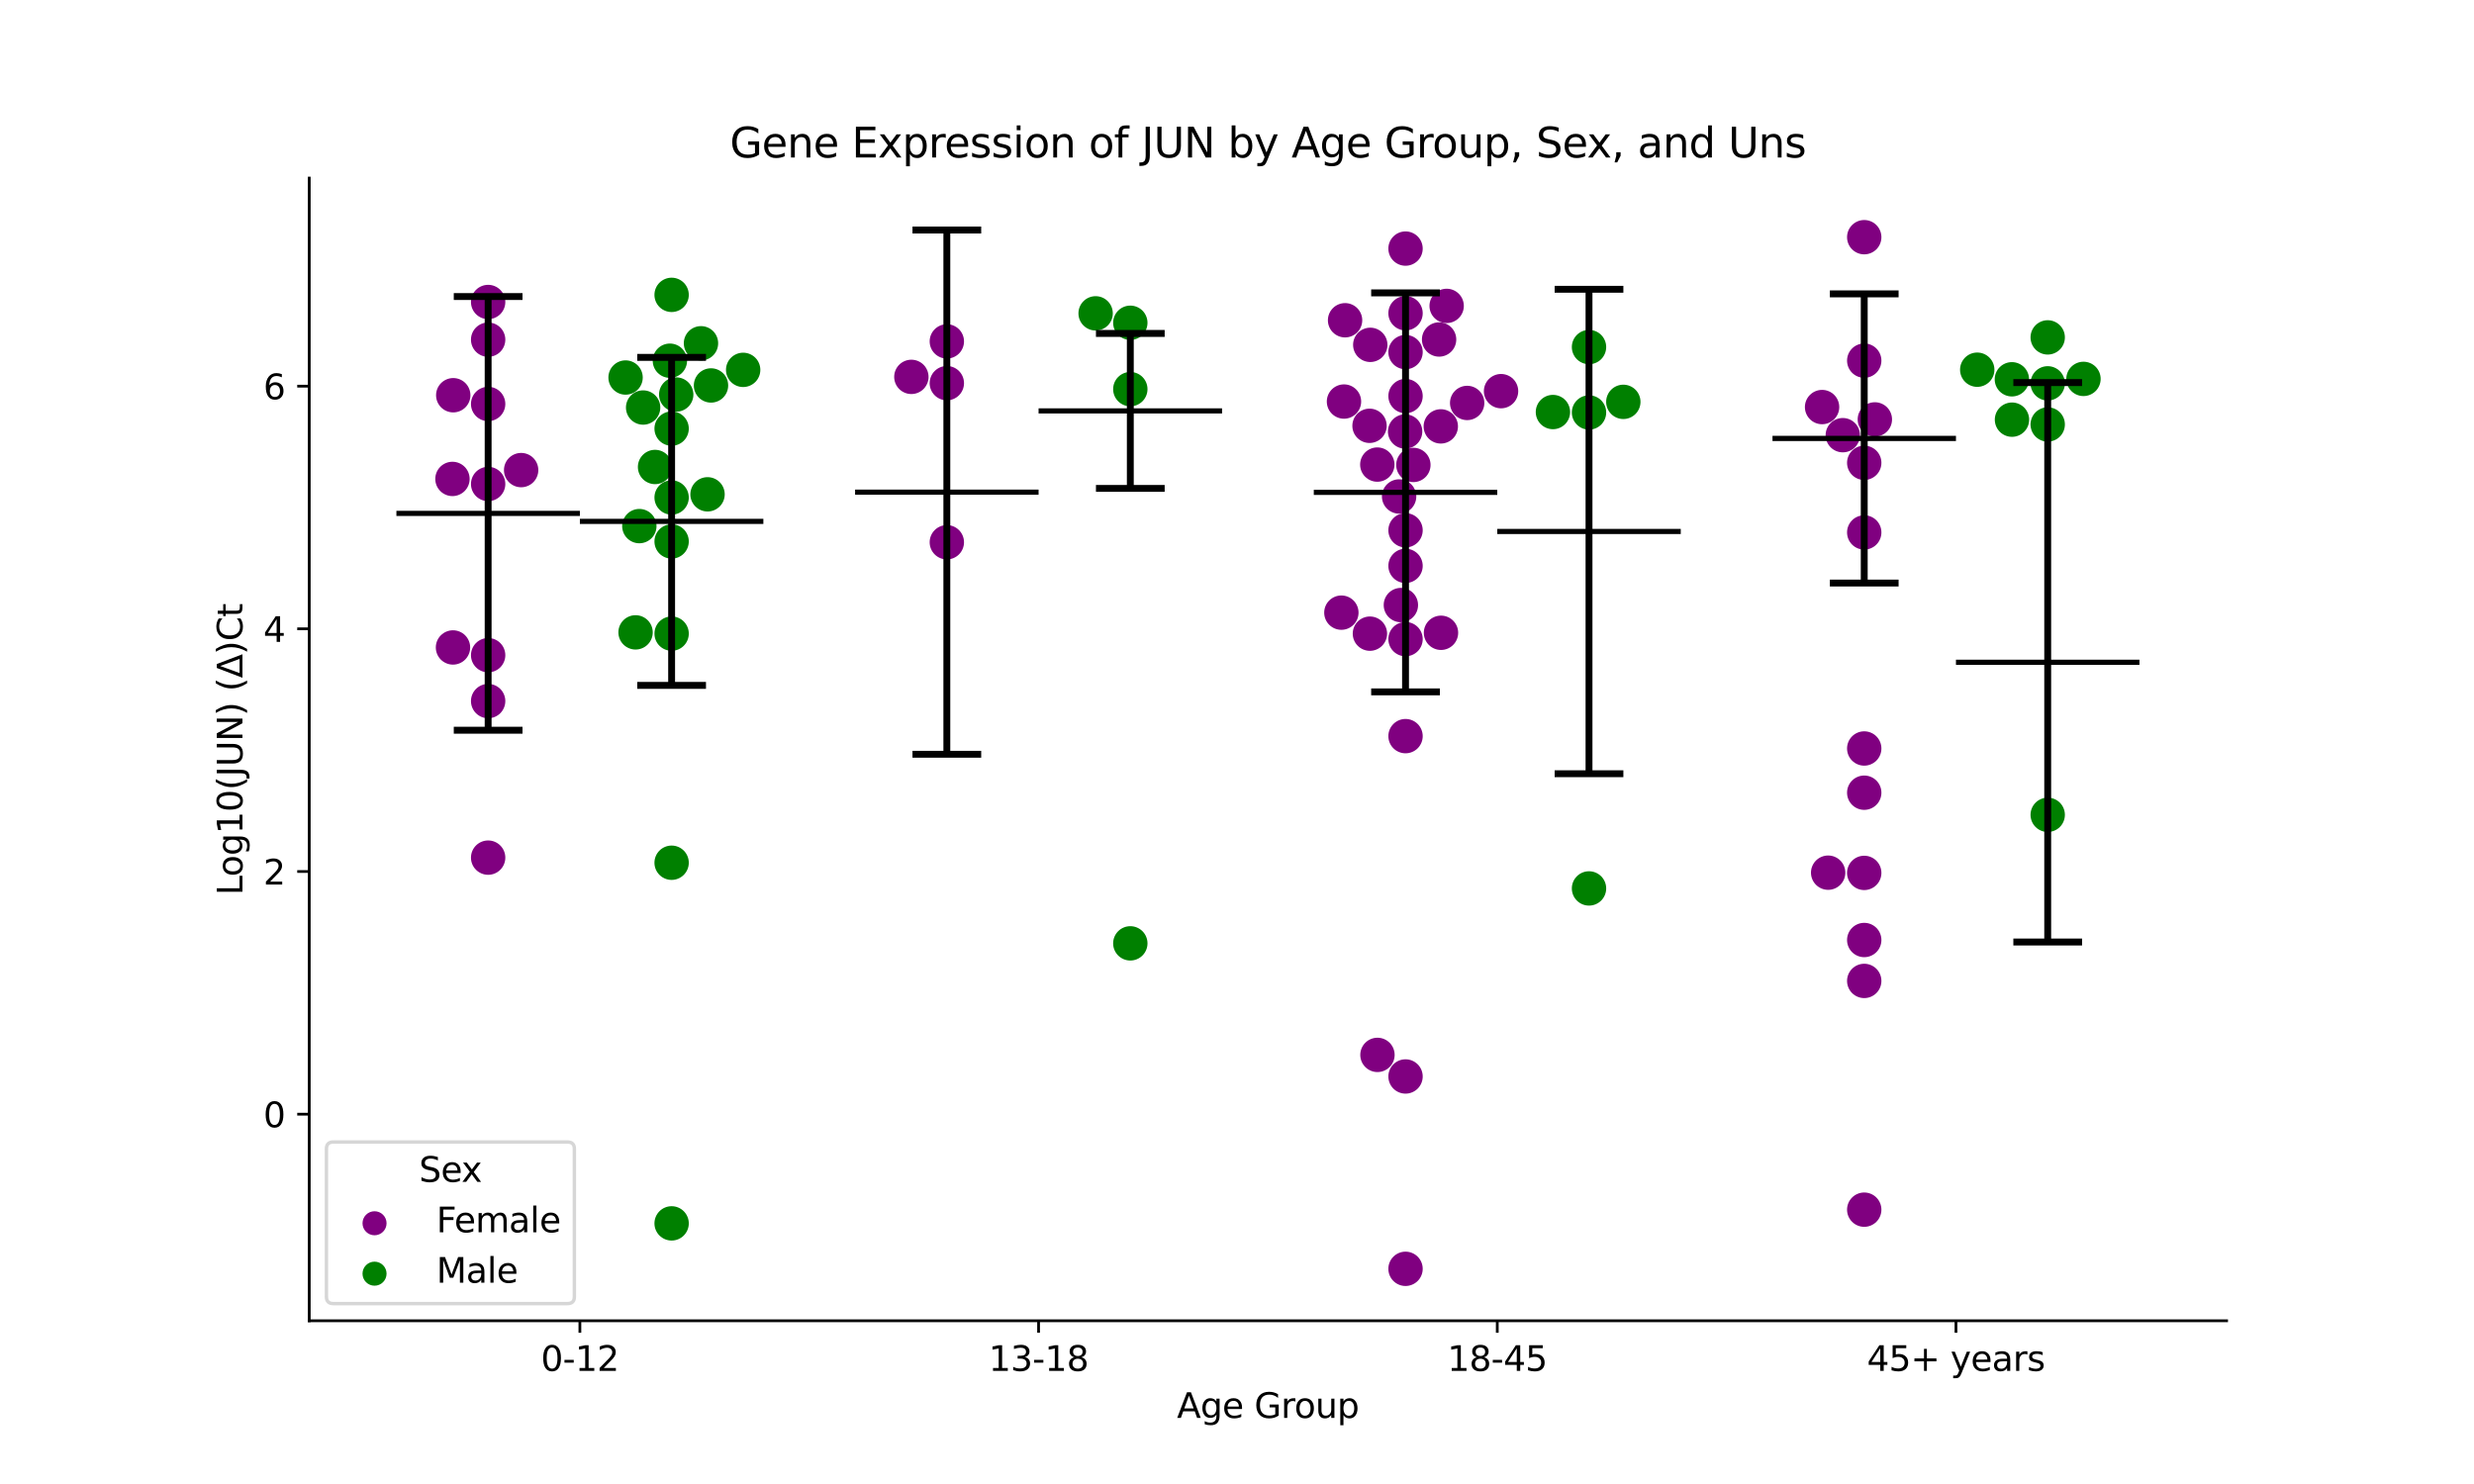 <?xml version="1.0" encoding="utf-8" standalone="no"?>
<!DOCTYPE svg PUBLIC "-//W3C//DTD SVG 1.1//EN"
  "http://www.w3.org/Graphics/SVG/1.1/DTD/svg11.dtd">
<svg xmlns:xlink="http://www.w3.org/1999/xlink" width="720pt" height="432pt" viewBox="0 0 720 432" xmlns="http://www.w3.org/2000/svg" version="1.1">
 <defs>
  <style type="text/css">*{stroke-linejoin: round; stroke-linecap: butt}</style>
 </defs>
 <g id="figure_1">
  <g id="patch_1">
   <path d="M 0 432 
L 720 432 
L 720 0 
L 0 0 
z
" style="fill: #ffffff"/>
  </g>
  <g id="axes_1">
   <g id="patch_2">
    <path d="M 90 384.48 
L 648 384.48 
L 648 51.84 
L 90 51.84 
z
" style="fill: #ffffff"/>
   </g>
   <g id="PathCollection_1">
    <defs>
     <path id="C0_0_75e4ad5a98" d="M 0 5 
C 1.326 5 2.598 4.473 3.536 3.536 
C 4.473 2.598 5 1.326 5 -0 
C 5 -1.326 4.473 -2.598 3.536 -3.536 
C 2.598 -4.473 1.326 -5 0 -5 
C -1.326 -5 -2.598 -4.473 -3.536 -3.536 
C -4.473 -2.598 -5 -1.326 -5 0 
C -5 1.326 -4.473 2.598 -3.536 3.536 
C -2.598 4.473 -1.326 5 0 5 
z
"/>
    </defs>
    <g clip-path="url(#pd3c1746d8d)">
     <use xlink:href="#C0_0_75e4ad5a98" x="142.062" y="140.89" style="fill: #800080"/>
    </g>
    <g clip-path="url(#pd3c1746d8d)">
     <use xlink:href="#C0_0_75e4ad5a98" x="151.665" y="136.847" style="fill: #800080"/>
    </g>
    <g clip-path="url(#pd3c1746d8d)">
     <use xlink:href="#C0_0_75e4ad5a98" x="131.831" y="188.478" style="fill: #800080"/>
    </g>
    <g clip-path="url(#pd3c1746d8d)">
     <use xlink:href="#C0_0_75e4ad5a98" x="142.062" y="87.914" style="fill: #800080"/>
    </g>
    <g clip-path="url(#pd3c1746d8d)">
     <use xlink:href="#C0_0_75e4ad5a98" x="131.677" y="139.418" style="fill: #800080"/>
    </g>
    <g clip-path="url(#pd3c1746d8d)">
     <use xlink:href="#C0_0_75e4ad5a98" x="142.062" y="117.595" style="fill: #800080"/>
    </g>
    <g clip-path="url(#pd3c1746d8d)">
     <use xlink:href="#C0_0_75e4ad5a98" x="142.062" y="204.088" style="fill: #800080"/>
    </g>
    <g clip-path="url(#pd3c1746d8d)">
     <use xlink:href="#C0_0_75e4ad5a98" x="142.062" y="98.877" style="fill: #800080"/>
    </g>
    <g clip-path="url(#pd3c1746d8d)">
     <use xlink:href="#C0_0_75e4ad5a98" x="142.062" y="190.728" style="fill: #800080"/>
    </g>
    <g clip-path="url(#pd3c1746d8d)">
     <use xlink:href="#C0_0_75e4ad5a98" x="131.907" y="115.053" style="fill: #800080"/>
    </g>
    <g clip-path="url(#pd3c1746d8d)">
     <use xlink:href="#C0_0_75e4ad5a98" x="142.062" y="249.662" style="fill: #800080"/>
    </g>
   </g>
   <g id="PathCollection_2">
    <defs>
     <path id="C1_0_4ccc9e811f" d="M 0 5 
C 1.326 5 2.598 4.473 3.536 3.536 
C 4.473 2.598 5 1.326 5 -0 
C 5 -1.326 4.473 -2.598 3.536 -3.536 
C 2.598 -4.473 1.326 -5 0 -5 
C -1.326 -5 -2.598 -4.473 -3.536 -3.536 
C -4.473 -2.598 -5 -1.326 -5 0 
C -5 1.326 -4.473 2.598 -3.536 3.536 
C -2.598 4.473 -1.326 5 0 5 
z
"/>
    </defs>
    <g clip-path="url(#pd3c1746d8d)">
     <use xlink:href="#C1_0_4ccc9e811f" x="187.167" y="118.635" style="fill: #008000"/>
    </g>
    <g clip-path="url(#pd3c1746d8d)">
     <use xlink:href="#C1_0_4ccc9e811f" x="196.796" y="114.851" style="fill: #008000"/>
    </g>
    <g clip-path="url(#pd3c1746d8d)">
     <use xlink:href="#C1_0_4ccc9e811f" x="195.459" y="144.824" style="fill: #008000"/>
    </g>
    <g clip-path="url(#pd3c1746d8d)">
     <use xlink:href="#C1_0_4ccc9e811f" x="195.459" y="184.451" style="fill: #008000"/>
    </g>
    <g clip-path="url(#pd3c1746d8d)">
     <use xlink:href="#C1_0_4ccc9e811f" x="206.922" y="112.207" style="fill: #008000"/>
    </g>
    <g clip-path="url(#pd3c1746d8d)">
     <use xlink:href="#C1_0_4ccc9e811f" x="216.279" y="107.669" style="fill: #008000"/>
    </g>
    <g clip-path="url(#pd3c1746d8d)">
     <use xlink:href="#C1_0_4ccc9e811f" x="182.058" y="109.898" style="fill: #008000"/>
    </g>
    <g clip-path="url(#pd3c1746d8d)">
     <use xlink:href="#C1_0_4ccc9e811f" x="195.459" y="251.147" style="fill: #008000"/>
    </g>
    <g clip-path="url(#pd3c1746d8d)">
     <use xlink:href="#C1_0_4ccc9e811f" x="195.459" y="157.62" style="fill: #008000"/>
    </g>
    <g clip-path="url(#pd3c1746d8d)">
     <use xlink:href="#C1_0_4ccc9e811f" x="190.637" y="135.941" style="fill: #008000"/>
    </g>
    <g clip-path="url(#pd3c1746d8d)">
     <use xlink:href="#C1_0_4ccc9e811f" x="205.914" y="143.9" style="fill: #008000"/>
    </g>
    <g clip-path="url(#pd3c1746d8d)">
     <use xlink:href="#C1_0_4ccc9e811f" x="195.459" y="124.769" style="fill: #008000"/>
    </g>
    <g clip-path="url(#pd3c1746d8d)">
     <use xlink:href="#C1_0_4ccc9e811f" x="195.459" y="356.131" style="fill: #008000"/>
    </g>
    <g clip-path="url(#pd3c1746d8d)">
     <use xlink:href="#C1_0_4ccc9e811f" x="186.065" y="153.152" style="fill: #008000"/>
    </g>
    <g clip-path="url(#pd3c1746d8d)">
     <use xlink:href="#C1_0_4ccc9e811f" x="184.966" y="184.085" style="fill: #008000"/>
    </g>
    <g clip-path="url(#pd3c1746d8d)">
     <use xlink:href="#C1_0_4ccc9e811f" x="194.956" y="105.005" style="fill: #008000"/>
    </g>
    <g clip-path="url(#pd3c1746d8d)">
     <use xlink:href="#C1_0_4ccc9e811f" x="204.004" y="99.932" style="fill: #008000"/>
    </g>
    <g clip-path="url(#pd3c1746d8d)">
     <use xlink:href="#C1_0_4ccc9e811f" x="195.459" y="85.835" style="fill: #008000"/>
    </g>
   </g>
   <g id="PathCollection_3">
    <defs>
     <path id="C2_0_83cb4e23be" d="M 0 5 
C 1.326 5 2.598 4.473 3.536 3.536 
C 4.473 2.598 5 1.326 5 -0 
C 5 -1.326 4.473 -2.598 3.536 -3.536 
C 2.598 -4.473 1.326 -5 0 -5 
C -1.326 -5 -2.598 -4.473 -3.536 -3.536 
C -4.473 -2.598 -5 -1.326 -5 0 
C -5 1.326 -4.473 2.598 -3.536 3.536 
C -2.598 4.473 -1.326 5 0 5 
z
"/>
    </defs>
    <g clip-path="url(#pd3c1746d8d)">
     <use xlink:href="#C2_0_83cb4e23be" x="275.555" y="111.539" style="fill: #800080"/>
    </g>
    <g clip-path="url(#pd3c1746d8d)">
     <use xlink:href="#C2_0_83cb4e23be" x="265.232" y="109.71" style="fill: #800080"/>
    </g>
    <g clip-path="url(#pd3c1746d8d)">
     <use xlink:href="#C2_0_83cb4e23be" x="275.555" y="157.853" style="fill: #800080"/>
    </g>
    <g clip-path="url(#pd3c1746d8d)">
     <use xlink:href="#C2_0_83cb4e23be" x="275.555" y="99.382" style="fill: #800080"/>
    </g>
   </g>
   <g id="PathCollection_4">
    <defs>
     <path id="C3_0_b09eaf5dac" d="M 0 5 
C 1.326 5 2.598 4.473 3.536 3.536 
C 4.473 2.598 5 1.326 5 -0 
C 5 -1.326 4.473 -2.598 3.536 -3.536 
C 2.598 -4.473 1.326 -5 0 -5 
C -1.326 -5 -2.598 -4.473 -3.536 -3.536 
C -4.473 -2.598 -5 -1.326 -5 0 
C -5 1.326 -4.473 2.598 -3.536 3.536 
C -2.598 4.473 -1.326 5 0 5 
z
"/>
    </defs>
    <g clip-path="url(#pd3c1746d8d)">
     <use xlink:href="#C3_0_b09eaf5dac" x="328.952" y="274.615" style="fill: #008000"/>
    </g>
    <g clip-path="url(#pd3c1746d8d)">
     <use xlink:href="#C3_0_b09eaf5dac" x="318.855" y="91.217" style="fill: #008000"/>
    </g>
    <g clip-path="url(#pd3c1746d8d)">
     <use xlink:href="#C3_0_b09eaf5dac" x="328.952" y="93.961" style="fill: #008000"/>
    </g>
    <g clip-path="url(#pd3c1746d8d)">
     <use xlink:href="#C3_0_b09eaf5dac" x="328.952" y="113.279" style="fill: #008000"/>
    </g>
   </g>
   <g id="PathCollection_5">
    <defs>
     <path id="C4_0_ef556c783d" d="M 0 5 
C 1.326 5 2.598 4.473 3.536 3.536 
C 4.473 2.598 5 1.326 5 -0 
C 5 -1.326 4.473 -2.598 3.536 -3.536 
C 2.598 -4.473 1.326 -5 0 -5 
C -1.326 -5 -2.598 -4.473 -3.536 -3.536 
C -4.473 -2.598 -5 -1.326 -5 0 
C -5 1.326 -4.473 2.598 -3.536 3.536 
C -2.598 4.473 -1.326 5 0 5 
z
"/>
    </defs>
    <g clip-path="url(#pd3c1746d8d)">
     <use xlink:href="#C4_0_ef556c783d" x="391.452" y="93.229" style="fill: #800080"/>
    </g>
    <g clip-path="url(#pd3c1746d8d)">
     <use xlink:href="#C4_0_ef556c783d" x="409.048" y="164.728" style="fill: #800080"/>
    </g>
    <g clip-path="url(#pd3c1746d8d)">
     <use xlink:href="#C4_0_ef556c783d" x="398.785" y="100.386" style="fill: #800080"/>
    </g>
    <g clip-path="url(#pd3c1746d8d)">
     <use xlink:href="#C4_0_ef556c783d" x="409.048" y="115.298" style="fill: #800080"/>
    </g>
    <g clip-path="url(#pd3c1746d8d)">
     <use xlink:href="#C4_0_ef556c783d" x="407.179" y="144.53" style="fill: #800080"/>
    </g>
    <g clip-path="url(#pd3c1746d8d)">
     <use xlink:href="#C4_0_ef556c783d" x="409.048" y="91.186" style="fill: #800080"/>
    </g>
    <g clip-path="url(#pd3c1746d8d)">
     <use xlink:href="#C4_0_ef556c783d" x="436.846" y="113.867" style="fill: #800080"/>
    </g>
    <g clip-path="url(#pd3c1746d8d)">
     <use xlink:href="#C4_0_ef556c783d" x="409.048" y="154.37" style="fill: #800080"/>
    </g>
    <g clip-path="url(#pd3c1746d8d)">
     <use xlink:href="#C4_0_ef556c783d" x="409.048" y="186.051" style="fill: #800080"/>
    </g>
    <g clip-path="url(#pd3c1746d8d)">
     <use xlink:href="#C4_0_ef556c783d" x="409.048" y="102.498" style="fill: #800080"/>
    </g>
    <g clip-path="url(#pd3c1746d8d)">
     <use xlink:href="#C4_0_ef556c783d" x="409.048" y="72.365" style="fill: #800080"/>
    </g>
    <g clip-path="url(#pd3c1746d8d)">
     <use xlink:href="#C4_0_ef556c783d" x="418.815" y="98.827" style="fill: #800080"/>
    </g>
    <g clip-path="url(#pd3c1746d8d)">
     <use xlink:href="#C4_0_ef556c783d" x="426.984" y="117.301" style="fill: #800080"/>
    </g>
    <g clip-path="url(#pd3c1746d8d)">
     <use xlink:href="#C4_0_ef556c783d" x="419.368" y="184.208" style="fill: #800080"/>
    </g>
    <g clip-path="url(#pd3c1746d8d)">
     <use xlink:href="#C4_0_ef556c783d" x="411.331" y="135.345" style="fill: #800080"/>
    </g>
    <g clip-path="url(#pd3c1746d8d)">
     <use xlink:href="#C4_0_ef556c783d" x="400.832" y="135.242" style="fill: #800080"/>
    </g>
    <g clip-path="url(#pd3c1746d8d)">
     <use xlink:href="#C4_0_ef556c783d" x="408.925" y="125.611" style="fill: #800080"/>
    </g>
    <g clip-path="url(#pd3c1746d8d)">
     <use xlink:href="#C4_0_ef556c783d" x="407.693" y="176.135" style="fill: #800080"/>
    </g>
    <g clip-path="url(#pd3c1746d8d)">
     <use xlink:href="#C4_0_ef556c783d" x="398.681" y="184.461" style="fill: #800080"/>
    </g>
    <g clip-path="url(#pd3c1746d8d)">
     <use xlink:href="#C4_0_ef556c783d" x="409.048" y="313.366" style="fill: #800080"/>
    </g>
    <g clip-path="url(#pd3c1746d8d)">
     <use xlink:href="#C4_0_ef556c783d" x="409.048" y="369.36" style="fill: #800080"/>
    </g>
    <g clip-path="url(#pd3c1746d8d)">
     <use xlink:href="#C4_0_ef556c783d" x="409.048" y="214.292" style="fill: #800080"/>
    </g>
    <g clip-path="url(#pd3c1746d8d)">
     <use xlink:href="#C4_0_ef556c783d" x="391.135" y="116.894" style="fill: #800080"/>
    </g>
    <g clip-path="url(#pd3c1746d8d)">
     <use xlink:href="#C4_0_ef556c783d" x="390.375" y="178.344" style="fill: #800080"/>
    </g>
    <g clip-path="url(#pd3c1746d8d)">
     <use xlink:href="#C4_0_ef556c783d" x="421.016" y="89.05" style="fill: #800080"/>
    </g>
    <g clip-path="url(#pd3c1746d8d)">
     <use xlink:href="#C4_0_ef556c783d" x="398.57" y="123.955" style="fill: #800080"/>
    </g>
    <g clip-path="url(#pd3c1746d8d)">
     <use xlink:href="#C4_0_ef556c783d" x="419.309" y="124.124" style="fill: #800080"/>
    </g>
    <g clip-path="url(#pd3c1746d8d)">
     <use xlink:href="#C4_0_ef556c783d" x="400.877" y="307.086" style="fill: #800080"/>
    </g>
   </g>
   <g id="PathCollection_6">
    <defs>
     <path id="C5_0_dda0f3a6b6" d="M 0 5 
C 1.326 5 2.598 4.473 3.536 3.536 
C 4.473 2.598 5 1.326 5 -0 
C 5 -1.326 4.473 -2.598 3.536 -3.536 
C 2.598 -4.473 1.326 -5 0 -5 
C -1.326 -5 -2.598 -4.473 -3.536 -3.536 
C -4.473 -2.598 -5 -1.326 -5 0 
C -5 1.326 -4.473 2.598 -3.536 3.536 
C -2.598 4.473 -1.326 5 0 5 
z
"/>
    </defs>
    <g clip-path="url(#pd3c1746d8d)">
     <use xlink:href="#C5_0_dda0f3a6b6" x="451.946" y="119.946" style="fill: #008000"/>
    </g>
    <g clip-path="url(#pd3c1746d8d)">
     <use xlink:href="#C5_0_dda0f3a6b6" x="462.445" y="258.627" style="fill: #008000"/>
    </g>
    <g clip-path="url(#pd3c1746d8d)">
     <use xlink:href="#C5_0_dda0f3a6b6" x="462.445" y="101.032" style="fill: #008000"/>
    </g>
    <g clip-path="url(#pd3c1746d8d)">
     <use xlink:href="#C5_0_dda0f3a6b6" x="472.431" y="116.983" style="fill: #008000"/>
    </g>
    <g clip-path="url(#pd3c1746d8d)">
     <use xlink:href="#C5_0_dda0f3a6b6" x="462.445" y="120.074" style="fill: #008000"/>
    </g>
   </g>
   <g id="PathCollection_7">
    <defs>
     <path id="C6_0_087cd20303" d="M 0 5 
C 1.326 5 2.598 4.473 3.536 3.536 
C 4.473 2.598 5 1.326 5 -0 
C 5 -1.326 4.473 -2.598 3.536 -3.536 
C 2.598 -4.473 1.326 -5 0 -5 
C -1.326 -5 -2.598 -4.473 -3.536 -3.536 
C -4.473 -2.598 -5 -1.326 -5 0 
C -5 1.326 -4.473 2.598 -3.536 3.536 
C -2.598 4.473 -1.326 5 0 5 
z
"/>
    </defs>
    <g clip-path="url(#pd3c1746d8d)">
     <use xlink:href="#C6_0_087cd20303" x="542.541" y="273.641" style="fill: #800080"/>
    </g>
    <g clip-path="url(#pd3c1746d8d)">
     <use xlink:href="#C6_0_087cd20303" x="542.541" y="217.888" style="fill: #800080"/>
    </g>
    <g clip-path="url(#pd3c1746d8d)">
     <use xlink:href="#C6_0_087cd20303" x="542.541" y="104.982" style="fill: #800080"/>
    </g>
    <g clip-path="url(#pd3c1746d8d)">
     <use xlink:href="#C6_0_087cd20303" x="536.305" y="126.682" style="fill: #800080"/>
    </g>
    <g clip-path="url(#pd3c1746d8d)">
     <use xlink:href="#C6_0_087cd20303" x="542.541" y="254.105" style="fill: #800080"/>
    </g>
    <g clip-path="url(#pd3c1746d8d)">
     <use xlink:href="#C6_0_087cd20303" x="530.273" y="118.497" style="fill: #800080"/>
    </g>
    <g clip-path="url(#pd3c1746d8d)">
     <use xlink:href="#C6_0_087cd20303" x="542.541" y="69.046" style="fill: #800080"/>
    </g>
    <g clip-path="url(#pd3c1746d8d)">
     <use xlink:href="#C6_0_087cd20303" x="542.541" y="230.759" style="fill: #800080"/>
    </g>
    <g clip-path="url(#pd3c1746d8d)">
     <use xlink:href="#C6_0_087cd20303" x="545.634" y="122.093" style="fill: #800080"/>
    </g>
    <g clip-path="url(#pd3c1746d8d)">
     <use xlink:href="#C6_0_087cd20303" x="542.541" y="134.728" style="fill: #800080"/>
    </g>
    <g clip-path="url(#pd3c1746d8d)">
     <use xlink:href="#C6_0_087cd20303" x="542.541" y="352.14" style="fill: #800080"/>
    </g>
    <g clip-path="url(#pd3c1746d8d)">
     <use xlink:href="#C6_0_087cd20303" x="542.541" y="154.996" style="fill: #800080"/>
    </g>
    <g clip-path="url(#pd3c1746d8d)">
     <use xlink:href="#C6_0_087cd20303" x="542.541" y="285.551" style="fill: #800080"/>
    </g>
    <g clip-path="url(#pd3c1746d8d)">
     <use xlink:href="#C6_0_087cd20303" x="532.041" y="254.039" style="fill: #800080"/>
    </g>
   </g>
   <g id="PathCollection_8">
    <defs>
     <path id="C7_0_0f9a079341" d="M 0 5 
C 1.326 5 2.598 4.473 3.536 3.536 
C 4.473 2.598 5 1.326 5 -0 
C 5 -1.326 4.473 -2.598 3.536 -3.536 
C 2.598 -4.473 1.326 -5 0 -5 
C -1.326 -5 -2.598 -4.473 -3.536 -3.536 
C -4.473 -2.598 -5 -1.326 -5 0 
C -5 1.326 -4.473 2.598 -3.536 3.536 
C -2.598 4.473 -1.326 5 0 5 
z
"/>
    </defs>
    <g clip-path="url(#pd3c1746d8d)">
     <use xlink:href="#C7_0_0f9a079341" x="575.428" y="107.623" style="fill: #008000"/>
    </g>
    <g clip-path="url(#pd3c1746d8d)">
     <use xlink:href="#C7_0_0f9a079341" x="595.938" y="98.216" style="fill: #008000"/>
    </g>
    <g clip-path="url(#pd3c1746d8d)">
     <use xlink:href="#C7_0_0f9a079341" x="606.349" y="110.298" style="fill: #008000"/>
    </g>
    <g clip-path="url(#pd3c1746d8d)">
     <use xlink:href="#C7_0_0f9a079341" x="585.511" y="110.414" style="fill: #008000"/>
    </g>
    <g clip-path="url(#pd3c1746d8d)">
     <use xlink:href="#C7_0_0f9a079341" x="595.938" y="111.593" style="fill: #008000"/>
    </g>
    <g clip-path="url(#pd3c1746d8d)">
     <use xlink:href="#C7_0_0f9a079341" x="585.54" y="122.167" style="fill: #008000"/>
    </g>
    <g clip-path="url(#pd3c1746d8d)">
     <use xlink:href="#C7_0_0f9a079341" x="595.938" y="237.2" style="fill: #008000"/>
    </g>
    <g clip-path="url(#pd3c1746d8d)">
     <use xlink:href="#C7_0_0f9a079341" x="595.938" y="123.562" style="fill: #008000"/>
    </g>
   </g>
   <g id="PathCollection_9"/>
   <g id="PathCollection_10"/>
   <g id="matplotlib.axis_1">
    <g id="xtick_1">
     <g id="line2d_1">
      <defs>
       <path id="m8b8b791ddd" d="M 0 0 
L 0 3.5 
" style="stroke: #000000; stroke-width: 0.8"/>
      </defs>
      <g>
       <use xlink:href="#m8b8b791ddd" x="168.761" y="384.48" style="stroke: #000000; stroke-width: 0.8"/>
      </g>
     </g>
     <g id="text_1">
      <!-- 0-12 -->
      <g transform="translate(157.413 399.078) scale(0.1 -0.1)">
       <defs>
        <path id="DejaVuSans-30" d="M 2034 4250 
Q 1547 4250 1301 3770 
Q 1056 3291 1056 2328 
Q 1056 1369 1301 889 
Q 1547 409 2034 409 
Q 2525 409 2770 889 
Q 3016 1369 3016 2328 
Q 3016 3291 2770 3770 
Q 2525 4250 2034 4250 
z
M 2034 4750 
Q 2819 4750 3233 4129 
Q 3647 3509 3647 2328 
Q 3647 1150 3233 529 
Q 2819 -91 2034 -91 
Q 1250 -91 836 529 
Q 422 1150 422 2328 
Q 422 3509 836 4129 
Q 1250 4750 2034 4750 
z
" transform="scale(0.016)"/>
        <path id="DejaVuSans-2d" d="M 313 2009 
L 1997 2009 
L 1997 1497 
L 313 1497 
L 313 2009 
z
" transform="scale(0.016)"/>
        <path id="DejaVuSans-31" d="M 794 531 
L 1825 531 
L 1825 4091 
L 703 3866 
L 703 4441 
L 1819 4666 
L 2450 4666 
L 2450 531 
L 3481 531 
L 3481 0 
L 794 0 
L 794 531 
z
" transform="scale(0.016)"/>
        <path id="DejaVuSans-32" d="M 1228 531 
L 3431 531 
L 3431 0 
L 469 0 
L 469 531 
Q 828 903 1448 1529 
Q 2069 2156 2228 2338 
Q 2531 2678 2651 2914 
Q 2772 3150 2772 3378 
Q 2772 3750 2511 3984 
Q 2250 4219 1831 4219 
Q 1534 4219 1204 4116 
Q 875 4013 500 3803 
L 500 4441 
Q 881 4594 1212 4672 
Q 1544 4750 1819 4750 
Q 2544 4750 2975 4387 
Q 3406 4025 3406 3419 
Q 3406 3131 3298 2873 
Q 3191 2616 2906 2266 
Q 2828 2175 2409 1742 
Q 1991 1309 1228 531 
z
" transform="scale(0.016)"/>
       </defs>
       <use xlink:href="#DejaVuSans-30"/>
       <use xlink:href="#DejaVuSans-2d" x="63.623"/>
       <use xlink:href="#DejaVuSans-31" x="99.707"/>
       <use xlink:href="#DejaVuSans-32" x="163.33"/>
      </g>
     </g>
    </g>
    <g id="xtick_2">
     <g id="line2d_2">
      <g>
       <use xlink:href="#m8b8b791ddd" x="302.254" y="384.48" style="stroke: #000000; stroke-width: 0.8"/>
      </g>
     </g>
     <g id="text_2">
      <!-- 13-18 -->
      <g transform="translate(287.725 399.078) scale(0.1 -0.1)">
       <defs>
        <path id="DejaVuSans-33" d="M 2597 2516 
Q 3050 2419 3304 2112 
Q 3559 1806 3559 1356 
Q 3559 666 3084 287 
Q 2609 -91 1734 -91 
Q 1441 -91 1130 -33 
Q 819 25 488 141 
L 488 750 
Q 750 597 1062 519 
Q 1375 441 1716 441 
Q 2309 441 2620 675 
Q 2931 909 2931 1356 
Q 2931 1769 2642 2001 
Q 2353 2234 1838 2234 
L 1294 2234 
L 1294 2753 
L 1863 2753 
Q 2328 2753 2575 2939 
Q 2822 3125 2822 3475 
Q 2822 3834 2567 4026 
Q 2313 4219 1838 4219 
Q 1578 4219 1281 4162 
Q 984 4106 628 3988 
L 628 4550 
Q 988 4650 1302 4700 
Q 1616 4750 1894 4750 
Q 2613 4750 3031 4423 
Q 3450 4097 3450 3541 
Q 3450 3153 3228 2886 
Q 3006 2619 2597 2516 
z
" transform="scale(0.016)"/>
        <path id="DejaVuSans-38" d="M 2034 2216 
Q 1584 2216 1326 1975 
Q 1069 1734 1069 1313 
Q 1069 891 1326 650 
Q 1584 409 2034 409 
Q 2484 409 2743 651 
Q 3003 894 3003 1313 
Q 3003 1734 2745 1975 
Q 2488 2216 2034 2216 
z
M 1403 2484 
Q 997 2584 770 2862 
Q 544 3141 544 3541 
Q 544 4100 942 4425 
Q 1341 4750 2034 4750 
Q 2731 4750 3128 4425 
Q 3525 4100 3525 3541 
Q 3525 3141 3298 2862 
Q 3072 2584 2669 2484 
Q 3125 2378 3379 2068 
Q 3634 1759 3634 1313 
Q 3634 634 3220 271 
Q 2806 -91 2034 -91 
Q 1263 -91 848 271 
Q 434 634 434 1313 
Q 434 1759 690 2068 
Q 947 2378 1403 2484 
z
M 1172 3481 
Q 1172 3119 1398 2916 
Q 1625 2713 2034 2713 
Q 2441 2713 2670 2916 
Q 2900 3119 2900 3481 
Q 2900 3844 2670 4047 
Q 2441 4250 2034 4250 
Q 1625 4250 1398 4047 
Q 1172 3844 1172 3481 
z
" transform="scale(0.016)"/>
       </defs>
       <use xlink:href="#DejaVuSans-31"/>
       <use xlink:href="#DejaVuSans-33" x="63.623"/>
       <use xlink:href="#DejaVuSans-2d" x="127.246"/>
       <use xlink:href="#DejaVuSans-31" x="163.33"/>
       <use xlink:href="#DejaVuSans-38" x="226.953"/>
      </g>
     </g>
    </g>
    <g id="xtick_3">
     <g id="line2d_3">
      <g>
       <use xlink:href="#m8b8b791ddd" x="435.746" y="384.48" style="stroke: #000000; stroke-width: 0.8"/>
      </g>
     </g>
     <g id="text_3">
      <!-- 18-45 -->
      <g transform="translate(421.218 399.078) scale(0.1 -0.1)">
       <defs>
        <path id="DejaVuSans-34" d="M 2419 4116 
L 825 1625 
L 2419 1625 
L 2419 4116 
z
M 2253 4666 
L 3047 4666 
L 3047 1625 
L 3713 1625 
L 3713 1100 
L 3047 1100 
L 3047 0 
L 2419 0 
L 2419 1100 
L 313 1100 
L 313 1709 
L 2253 4666 
z
" transform="scale(0.016)"/>
        <path id="DejaVuSans-35" d="M 691 4666 
L 3169 4666 
L 3169 4134 
L 1269 4134 
L 1269 2991 
Q 1406 3038 1543 3061 
Q 1681 3084 1819 3084 
Q 2600 3084 3056 2656 
Q 3513 2228 3513 1497 
Q 3513 744 3044 326 
Q 2575 -91 1722 -91 
Q 1428 -91 1123 -41 
Q 819 9 494 109 
L 494 744 
Q 775 591 1075 516 
Q 1375 441 1709 441 
Q 2250 441 2565 725 
Q 2881 1009 2881 1497 
Q 2881 1984 2565 2268 
Q 2250 2553 1709 2553 
Q 1456 2553 1204 2497 
Q 953 2441 691 2322 
L 691 4666 
z
" transform="scale(0.016)"/>
       </defs>
       <use xlink:href="#DejaVuSans-31"/>
       <use xlink:href="#DejaVuSans-38" x="63.623"/>
       <use xlink:href="#DejaVuSans-2d" x="127.246"/>
       <use xlink:href="#DejaVuSans-34" x="163.33"/>
       <use xlink:href="#DejaVuSans-35" x="226.953"/>
      </g>
     </g>
    </g>
    <g id="xtick_4">
     <g id="line2d_4">
      <g>
       <use xlink:href="#m8b8b791ddd" x="569.239" y="384.48" style="stroke: #000000; stroke-width: 0.8"/>
      </g>
     </g>
     <g id="text_4">
      <!-- 45+ years -->
      <g transform="translate(543.338 399.078) scale(0.1 -0.1)">
       <defs>
        <path id="DejaVuSans-2b" d="M 2944 4013 
L 2944 2272 
L 4684 2272 
L 4684 1741 
L 2944 1741 
L 2944 0 
L 2419 0 
L 2419 1741 
L 678 1741 
L 678 2272 
L 2419 2272 
L 2419 4013 
L 2944 4013 
z
" transform="scale(0.016)"/>
        <path id="DejaVuSans-20" transform="scale(0.016)"/>
        <path id="DejaVuSans-79" d="M 2059 -325 
Q 1816 -950 1584 -1140 
Q 1353 -1331 966 -1331 
L 506 -1331 
L 506 -850 
L 844 -850 
Q 1081 -850 1212 -737 
Q 1344 -625 1503 -206 
L 1606 56 
L 191 3500 
L 800 3500 
L 1894 763 
L 2988 3500 
L 3597 3500 
L 2059 -325 
z
" transform="scale(0.016)"/>
        <path id="DejaVuSans-65" d="M 3597 1894 
L 3597 1613 
L 953 1613 
Q 991 1019 1311 708 
Q 1631 397 2203 397 
Q 2534 397 2845 478 
Q 3156 559 3463 722 
L 3463 178 
Q 3153 47 2828 -22 
Q 2503 -91 2169 -91 
Q 1331 -91 842 396 
Q 353 884 353 1716 
Q 353 2575 817 3079 
Q 1281 3584 2069 3584 
Q 2775 3584 3186 3129 
Q 3597 2675 3597 1894 
z
M 3022 2063 
Q 3016 2534 2758 2815 
Q 2500 3097 2075 3097 
Q 1594 3097 1305 2825 
Q 1016 2553 972 2059 
L 3022 2063 
z
" transform="scale(0.016)"/>
        <path id="DejaVuSans-61" d="M 2194 1759 
Q 1497 1759 1228 1600 
Q 959 1441 959 1056 
Q 959 750 1161 570 
Q 1363 391 1709 391 
Q 2188 391 2477 730 
Q 2766 1069 2766 1631 
L 2766 1759 
L 2194 1759 
z
M 3341 1997 
L 3341 0 
L 2766 0 
L 2766 531 
Q 2569 213 2275 61 
Q 1981 -91 1556 -91 
Q 1019 -91 701 211 
Q 384 513 384 1019 
Q 384 1609 779 1909 
Q 1175 2209 1959 2209 
L 2766 2209 
L 2766 2266 
Q 2766 2663 2505 2880 
Q 2244 3097 1772 3097 
Q 1472 3097 1187 3025 
Q 903 2953 641 2809 
L 641 3341 
Q 956 3463 1253 3523 
Q 1550 3584 1831 3584 
Q 2591 3584 2966 3190 
Q 3341 2797 3341 1997 
z
" transform="scale(0.016)"/>
        <path id="DejaVuSans-72" d="M 2631 2963 
Q 2534 3019 2420 3045 
Q 2306 3072 2169 3072 
Q 1681 3072 1420 2755 
Q 1159 2438 1159 1844 
L 1159 0 
L 581 0 
L 581 3500 
L 1159 3500 
L 1159 2956 
Q 1341 3275 1631 3429 
Q 1922 3584 2338 3584 
Q 2397 3584 2469 3576 
Q 2541 3569 2628 3553 
L 2631 2963 
z
" transform="scale(0.016)"/>
        <path id="DejaVuSans-73" d="M 2834 3397 
L 2834 2853 
Q 2591 2978 2328 3040 
Q 2066 3103 1784 3103 
Q 1356 3103 1142 2972 
Q 928 2841 928 2578 
Q 928 2378 1081 2264 
Q 1234 2150 1697 2047 
L 1894 2003 
Q 2506 1872 2764 1633 
Q 3022 1394 3022 966 
Q 3022 478 2636 193 
Q 2250 -91 1575 -91 
Q 1294 -91 989 -36 
Q 684 19 347 128 
L 347 722 
Q 666 556 975 473 
Q 1284 391 1588 391 
Q 1994 391 2212 530 
Q 2431 669 2431 922 
Q 2431 1156 2273 1281 
Q 2116 1406 1581 1522 
L 1381 1569 
Q 847 1681 609 1914 
Q 372 2147 372 2553 
Q 372 3047 722 3315 
Q 1072 3584 1716 3584 
Q 2034 3584 2315 3537 
Q 2597 3491 2834 3397 
z
" transform="scale(0.016)"/>
       </defs>
       <use xlink:href="#DejaVuSans-34"/>
       <use xlink:href="#DejaVuSans-35" x="63.623"/>
       <use xlink:href="#DejaVuSans-2b" x="127.246"/>
       <use xlink:href="#DejaVuSans-20" x="211.035"/>
       <use xlink:href="#DejaVuSans-79" x="242.822"/>
       <use xlink:href="#DejaVuSans-65" x="302.002"/>
       <use xlink:href="#DejaVuSans-61" x="363.525"/>
       <use xlink:href="#DejaVuSans-72" x="424.805"/>
       <use xlink:href="#DejaVuSans-73" x="465.918"/>
      </g>
     </g>
    </g>
    <g id="text_5">
     <!-- Age Group -->
     <g transform="translate(342.52 412.757) scale(0.1 -0.1)">
      <defs>
       <path id="DejaVuSans-41" d="M 2188 4044 
L 1331 1722 
L 3047 1722 
L 2188 4044 
z
M 1831 4666 
L 2547 4666 
L 4325 0 
L 3669 0 
L 3244 1197 
L 1141 1197 
L 716 0 
L 50 0 
L 1831 4666 
z
" transform="scale(0.016)"/>
       <path id="DejaVuSans-67" d="M 2906 1791 
Q 2906 2416 2648 2759 
Q 2391 3103 1925 3103 
Q 1463 3103 1205 2759 
Q 947 2416 947 1791 
Q 947 1169 1205 825 
Q 1463 481 1925 481 
Q 2391 481 2648 825 
Q 2906 1169 2906 1791 
z
M 3481 434 
Q 3481 -459 3084 -895 
Q 2688 -1331 1869 -1331 
Q 1566 -1331 1297 -1286 
Q 1028 -1241 775 -1147 
L 775 -588 
Q 1028 -725 1275 -790 
Q 1522 -856 1778 -856 
Q 2344 -856 2625 -561 
Q 2906 -266 2906 331 
L 2906 616 
Q 2728 306 2450 153 
Q 2172 0 1784 0 
Q 1141 0 747 490 
Q 353 981 353 1791 
Q 353 2603 747 3093 
Q 1141 3584 1784 3584 
Q 2172 3584 2450 3431 
Q 2728 3278 2906 2969 
L 2906 3500 
L 3481 3500 
L 3481 434 
z
" transform="scale(0.016)"/>
       <path id="DejaVuSans-47" d="M 3809 666 
L 3809 1919 
L 2778 1919 
L 2778 2438 
L 4434 2438 
L 4434 434 
Q 4069 175 3628 42 
Q 3188 -91 2688 -91 
Q 1594 -91 976 548 
Q 359 1188 359 2328 
Q 359 3472 976 4111 
Q 1594 4750 2688 4750 
Q 3144 4750 3555 4637 
Q 3966 4525 4313 4306 
L 4313 3634 
Q 3963 3931 3569 4081 
Q 3175 4231 2741 4231 
Q 1884 4231 1454 3753 
Q 1025 3275 1025 2328 
Q 1025 1384 1454 906 
Q 1884 428 2741 428 
Q 3075 428 3337 486 
Q 3600 544 3809 666 
z
" transform="scale(0.016)"/>
       <path id="DejaVuSans-6f" d="M 1959 3097 
Q 1497 3097 1228 2736 
Q 959 2375 959 1747 
Q 959 1119 1226 758 
Q 1494 397 1959 397 
Q 2419 397 2687 759 
Q 2956 1122 2956 1747 
Q 2956 2369 2687 2733 
Q 2419 3097 1959 3097 
z
M 1959 3584 
Q 2709 3584 3137 3096 
Q 3566 2609 3566 1747 
Q 3566 888 3137 398 
Q 2709 -91 1959 -91 
Q 1206 -91 779 398 
Q 353 888 353 1747 
Q 353 2609 779 3096 
Q 1206 3584 1959 3584 
z
" transform="scale(0.016)"/>
       <path id="DejaVuSans-75" d="M 544 1381 
L 544 3500 
L 1119 3500 
L 1119 1403 
Q 1119 906 1312 657 
Q 1506 409 1894 409 
Q 2359 409 2629 706 
Q 2900 1003 2900 1516 
L 2900 3500 
L 3475 3500 
L 3475 0 
L 2900 0 
L 2900 538 
Q 2691 219 2414 64 
Q 2138 -91 1772 -91 
Q 1169 -91 856 284 
Q 544 659 544 1381 
z
M 1991 3584 
L 1991 3584 
z
" transform="scale(0.016)"/>
       <path id="DejaVuSans-70" d="M 1159 525 
L 1159 -1331 
L 581 -1331 
L 581 3500 
L 1159 3500 
L 1159 2969 
Q 1341 3281 1617 3432 
Q 1894 3584 2278 3584 
Q 2916 3584 3314 3078 
Q 3713 2572 3713 1747 
Q 3713 922 3314 415 
Q 2916 -91 2278 -91 
Q 1894 -91 1617 61 
Q 1341 213 1159 525 
z
M 3116 1747 
Q 3116 2381 2855 2742 
Q 2594 3103 2138 3103 
Q 1681 3103 1420 2742 
Q 1159 2381 1159 1747 
Q 1159 1113 1420 752 
Q 1681 391 2138 391 
Q 2594 391 2855 752 
Q 3116 1113 3116 1747 
z
" transform="scale(0.016)"/>
      </defs>
      <use xlink:href="#DejaVuSans-41"/>
      <use xlink:href="#DejaVuSans-67" x="68.408"/>
      <use xlink:href="#DejaVuSans-65" x="131.885"/>
      <use xlink:href="#DejaVuSans-20" x="193.408"/>
      <use xlink:href="#DejaVuSans-47" x="225.195"/>
      <use xlink:href="#DejaVuSans-72" x="302.686"/>
      <use xlink:href="#DejaVuSans-6f" x="341.549"/>
      <use xlink:href="#DejaVuSans-75" x="402.73"/>
      <use xlink:href="#DejaVuSans-70" x="466.109"/>
     </g>
    </g>
   </g>
   <g id="matplotlib.axis_2">
    <g id="ytick_1">
     <g id="line2d_5">
      <defs>
       <path id="mc792f64d4d" d="M 0 0 
L -3.5 0 
" style="stroke: #000000; stroke-width: 0.8"/>
      </defs>
      <g>
       <use xlink:href="#mc792f64d4d" x="90" y="324.34" style="stroke: #000000; stroke-width: 0.8"/>
      </g>
     </g>
     <g id="text_6">
      <!-- 0 -->
      <g transform="translate(76.638 328.139) scale(0.1 -0.1)">
       <use xlink:href="#DejaVuSans-30"/>
      </g>
     </g>
    </g>
    <g id="ytick_2">
     <g id="line2d_6">
      <g>
       <use xlink:href="#mc792f64d4d" x="90" y="253.697" style="stroke: #000000; stroke-width: 0.8"/>
      </g>
     </g>
     <g id="text_7">
      <!-- 2 -->
      <g transform="translate(76.638 257.496) scale(0.1 -0.1)">
       <use xlink:href="#DejaVuSans-32"/>
      </g>
     </g>
    </g>
    <g id="ytick_3">
     <g id="line2d_7">
      <g>
       <use xlink:href="#mc792f64d4d" x="90" y="183.055" style="stroke: #000000; stroke-width: 0.8"/>
      </g>
     </g>
     <g id="text_8">
      <!-- 4 -->
      <g transform="translate(76.638 186.854) scale(0.1 -0.1)">
       <use xlink:href="#DejaVuSans-34"/>
      </g>
     </g>
    </g>
    <g id="ytick_4">
     <g id="line2d_8">
      <g>
       <use xlink:href="#mc792f64d4d" x="90" y="112.412" style="stroke: #000000; stroke-width: 0.8"/>
      </g>
     </g>
     <g id="text_9">
      <!-- 6 -->
      <g transform="translate(76.638 116.211) scale(0.1 -0.1)">
       <defs>
        <path id="DejaVuSans-36" d="M 2113 2584 
Q 1688 2584 1439 2293 
Q 1191 2003 1191 1497 
Q 1191 994 1439 701 
Q 1688 409 2113 409 
Q 2538 409 2786 701 
Q 3034 994 3034 1497 
Q 3034 2003 2786 2293 
Q 2538 2584 2113 2584 
z
M 3366 4563 
L 3366 3988 
Q 3128 4100 2886 4159 
Q 2644 4219 2406 4219 
Q 1781 4219 1451 3797 
Q 1122 3375 1075 2522 
Q 1259 2794 1537 2939 
Q 1816 3084 2150 3084 
Q 2853 3084 3261 2657 
Q 3669 2231 3669 1497 
Q 3669 778 3244 343 
Q 2819 -91 2113 -91 
Q 1303 -91 875 529 
Q 447 1150 447 2328 
Q 447 3434 972 4092 
Q 1497 4750 2381 4750 
Q 2619 4750 2861 4703 
Q 3103 4656 3366 4563 
z
" transform="scale(0.016)"/>
       </defs>
       <use xlink:href="#DejaVuSans-36"/>
      </g>
     </g>
    </g>
    <g id="text_10">
     <!-- Log10(JUN) (Δ)Ct -->
     <g transform="translate(70.558 260.594) rotate(-90) scale(0.1 -0.1)">
      <defs>
       <path id="DejaVuSans-4c" d="M 628 4666 
L 1259 4666 
L 1259 531 
L 3531 531 
L 3531 0 
L 628 0 
L 628 4666 
z
" transform="scale(0.016)"/>
       <path id="DejaVuSans-28" d="M 1984 4856 
Q 1566 4138 1362 3434 
Q 1159 2731 1159 2009 
Q 1159 1288 1364 580 
Q 1569 -128 1984 -844 
L 1484 -844 
Q 1016 -109 783 600 
Q 550 1309 550 2009 
Q 550 2706 781 3412 
Q 1013 4119 1484 4856 
L 1984 4856 
z
" transform="scale(0.016)"/>
       <path id="DejaVuSans-4a" d="M 628 4666 
L 1259 4666 
L 1259 325 
Q 1259 -519 939 -900 
Q 619 -1281 -91 -1281 
L -331 -1281 
L -331 -750 
L -134 -750 
Q 284 -750 456 -515 
Q 628 -281 628 325 
L 628 4666 
z
" transform="scale(0.016)"/>
       <path id="DejaVuSans-55" d="M 556 4666 
L 1191 4666 
L 1191 1831 
Q 1191 1081 1462 751 
Q 1734 422 2344 422 
Q 2950 422 3222 751 
Q 3494 1081 3494 1831 
L 3494 4666 
L 4128 4666 
L 4128 1753 
Q 4128 841 3676 375 
Q 3225 -91 2344 -91 
Q 1459 -91 1007 375 
Q 556 841 556 1753 
L 556 4666 
z
" transform="scale(0.016)"/>
       <path id="DejaVuSans-4e" d="M 628 4666 
L 1478 4666 
L 3547 763 
L 3547 4666 
L 4159 4666 
L 4159 0 
L 3309 0 
L 1241 3903 
L 1241 0 
L 628 0 
L 628 4666 
z
" transform="scale(0.016)"/>
       <path id="DejaVuSans-29" d="M 513 4856 
L 1013 4856 
Q 1481 4119 1714 3412 
Q 1947 2706 1947 2009 
Q 1947 1309 1714 600 
Q 1481 -109 1013 -844 
L 513 -844 
Q 928 -128 1133 580 
Q 1338 1288 1338 2009 
Q 1338 2731 1133 3434 
Q 928 4138 513 4856 
z
" transform="scale(0.016)"/>
       <path id="DejaVuSans-394" d="M 2188 4044 
L 906 525 
L 3472 525 
L 2188 4044 
z
M 50 0 
L 1831 4666 
L 2547 4666 
L 4325 0 
L 50 0 
z
" transform="scale(0.016)"/>
       <path id="DejaVuSans-43" d="M 4122 4306 
L 4122 3641 
Q 3803 3938 3442 4084 
Q 3081 4231 2675 4231 
Q 1875 4231 1450 3742 
Q 1025 3253 1025 2328 
Q 1025 1406 1450 917 
Q 1875 428 2675 428 
Q 3081 428 3442 575 
Q 3803 722 4122 1019 
L 4122 359 
Q 3791 134 3420 21 
Q 3050 -91 2638 -91 
Q 1578 -91 968 557 
Q 359 1206 359 2328 
Q 359 3453 968 4101 
Q 1578 4750 2638 4750 
Q 3056 4750 3426 4639 
Q 3797 4528 4122 4306 
z
" transform="scale(0.016)"/>
       <path id="DejaVuSans-74" d="M 1172 4494 
L 1172 3500 
L 2356 3500 
L 2356 3053 
L 1172 3053 
L 1172 1153 
Q 1172 725 1289 603 
Q 1406 481 1766 481 
L 2356 481 
L 2356 0 
L 1766 0 
Q 1100 0 847 248 
Q 594 497 594 1153 
L 594 3053 
L 172 3053 
L 172 3500 
L 594 3500 
L 594 4494 
L 1172 4494 
z
" transform="scale(0.016)"/>
      </defs>
      <use xlink:href="#DejaVuSans-4c"/>
      <use xlink:href="#DejaVuSans-6f" x="53.963"/>
      <use xlink:href="#DejaVuSans-67" x="115.145"/>
      <use xlink:href="#DejaVuSans-31" x="178.621"/>
      <use xlink:href="#DejaVuSans-30" x="242.244"/>
      <use xlink:href="#DejaVuSans-28" x="305.867"/>
      <use xlink:href="#DejaVuSans-4a" x="344.881"/>
      <use xlink:href="#DejaVuSans-55" x="374.373"/>
      <use xlink:href="#DejaVuSans-4e" x="447.566"/>
      <use xlink:href="#DejaVuSans-29" x="522.371"/>
      <use xlink:href="#DejaVuSans-20" x="561.385"/>
      <use xlink:href="#DejaVuSans-28" x="593.172"/>
      <use xlink:href="#DejaVuSans-394" x="632.186"/>
      <use xlink:href="#DejaVuSans-29" x="700.594"/>
      <use xlink:href="#DejaVuSans-43" x="739.607"/>
      <use xlink:href="#DejaVuSans-74" x="809.432"/>
     </g>
    </g>
   </g>
   <g id="LineCollection_1">
    <path d="M 142.062 212.573 
L 142.062 86.322 
" clip-path="url(#pd3c1746d8d)" style="fill: none; stroke: #000000; stroke-width: 2"/>
   </g>
   <g id="line2d_9">
    <defs>
     <path id="md78e192f81" d="M 10 0 
L -10 -0 
" style="stroke: #000000; stroke-width: 2"/>
    </defs>
    <g clip-path="url(#pd3c1746d8d)">
     <use xlink:href="#md78e192f81" x="142.062" y="212.573" style="stroke: #000000; stroke-width: 2"/>
    </g>
   </g>
   <g id="line2d_10">
    <g clip-path="url(#pd3c1746d8d)">
     <use xlink:href="#md78e192f81" x="142.062" y="86.322" style="stroke: #000000; stroke-width: 2"/>
    </g>
   </g>
   <g id="LineCollection_2">
    <path d="M 115.364 149.447 
L 168.761 149.447 
" clip-path="url(#pd3c1746d8d)" style="fill: none; stroke: #000000; stroke-width: 1.5"/>
   </g>
   <g id="LineCollection_3">
    <path d="M 195.459 199.517 
L 195.459 104.037 
" clip-path="url(#pd3c1746d8d)" style="fill: none; stroke: #000000; stroke-width: 2"/>
   </g>
   <g id="line2d_11">
    <g clip-path="url(#pd3c1746d8d)">
     <use xlink:href="#md78e192f81" x="195.459" y="199.517" style="stroke: #000000; stroke-width: 2"/>
    </g>
   </g>
   <g id="line2d_12">
    <g clip-path="url(#pd3c1746d8d)">
     <use xlink:href="#md78e192f81" x="195.459" y="104.037" style="stroke: #000000; stroke-width: 2"/>
    </g>
   </g>
   <g id="LineCollection_4">
    <path d="M 168.761 151.777 
L 222.158 151.777 
" clip-path="url(#pd3c1746d8d)" style="fill: none; stroke: #000000; stroke-width: 1.5"/>
   </g>
   <g id="LineCollection_5">
    <path d="M 275.555 219.576 
L 275.555 66.96 
" clip-path="url(#pd3c1746d8d)" style="fill: none; stroke: #000000; stroke-width: 2"/>
   </g>
   <g id="line2d_13">
    <g clip-path="url(#pd3c1746d8d)">
     <use xlink:href="#md78e192f81" x="275.555" y="219.576" style="stroke: #000000; stroke-width: 2"/>
    </g>
   </g>
   <g id="line2d_14">
    <g clip-path="url(#pd3c1746d8d)">
     <use xlink:href="#md78e192f81" x="275.555" y="66.96" style="stroke: #000000; stroke-width: 2"/>
    </g>
   </g>
   <g id="LineCollection_6">
    <path d="M 248.856 143.268 
L 302.254 143.268 
" clip-path="url(#pd3c1746d8d)" style="fill: none; stroke: #000000; stroke-width: 1.5"/>
   </g>
   <g id="LineCollection_7">
    <path d="M 328.952 142.176 
L 328.952 97.066 
" clip-path="url(#pd3c1746d8d)" style="fill: none; stroke: #000000; stroke-width: 2"/>
   </g>
   <g id="line2d_15">
    <g clip-path="url(#pd3c1746d8d)">
     <use xlink:href="#md78e192f81" x="328.952" y="142.176" style="stroke: #000000; stroke-width: 2"/>
    </g>
   </g>
   <g id="line2d_16">
    <g clip-path="url(#pd3c1746d8d)">
     <use xlink:href="#md78e192f81" x="328.952" y="97.066" style="stroke: #000000; stroke-width: 2"/>
    </g>
   </g>
   <g id="LineCollection_8">
    <path d="M 302.254 119.621 
L 355.651 119.621 
" clip-path="url(#pd3c1746d8d)" style="fill: none; stroke: #000000; stroke-width: 1.5"/>
   </g>
   <g id="LineCollection_9">
    <path d="M 409.048 201.409 
L 409.048 85.256 
" clip-path="url(#pd3c1746d8d)" style="fill: none; stroke: #000000; stroke-width: 2"/>
   </g>
   <g id="line2d_17">
    <g clip-path="url(#pd3c1746d8d)">
     <use xlink:href="#md78e192f81" x="409.048" y="201.409" style="stroke: #000000; stroke-width: 2"/>
    </g>
   </g>
   <g id="line2d_18">
    <g clip-path="url(#pd3c1746d8d)">
     <use xlink:href="#md78e192f81" x="409.048" y="85.256" style="stroke: #000000; stroke-width: 2"/>
    </g>
   </g>
   <g id="LineCollection_10">
    <path d="M 382.349 143.332 
L 435.746 143.332 
" clip-path="url(#pd3c1746d8d)" style="fill: none; stroke: #000000; stroke-width: 1.5"/>
   </g>
   <g id="LineCollection_11">
    <path d="M 462.445 225.23 
L 462.445 84.206 
" clip-path="url(#pd3c1746d8d)" style="fill: none; stroke: #000000; stroke-width: 2"/>
   </g>
   <g id="line2d_19">
    <g clip-path="url(#pd3c1746d8d)">
     <use xlink:href="#md78e192f81" x="462.445" y="225.23" style="stroke: #000000; stroke-width: 2"/>
    </g>
   </g>
   <g id="line2d_20">
    <g clip-path="url(#pd3c1746d8d)">
     <use xlink:href="#md78e192f81" x="462.445" y="84.206" style="stroke: #000000; stroke-width: 2"/>
    </g>
   </g>
   <g id="LineCollection_12">
    <path d="M 435.746 154.718 
L 489.144 154.718 
" clip-path="url(#pd3c1746d8d)" style="fill: none; stroke: #000000; stroke-width: 1.5"/>
   </g>
   <g id="LineCollection_13">
    <path d="M 542.541 169.723 
L 542.541 85.546 
" clip-path="url(#pd3c1746d8d)" style="fill: none; stroke: #000000; stroke-width: 2"/>
   </g>
   <g id="line2d_21">
    <g clip-path="url(#pd3c1746d8d)">
     <use xlink:href="#md78e192f81" x="542.541" y="169.723" style="stroke: #000000; stroke-width: 2"/>
    </g>
   </g>
   <g id="line2d_22">
    <g clip-path="url(#pd3c1746d8d)">
     <use xlink:href="#md78e192f81" x="542.541" y="85.546" style="stroke: #000000; stroke-width: 2"/>
    </g>
   </g>
   <g id="LineCollection_14">
    <path d="M 515.842 127.634 
L 569.239 127.634 
" clip-path="url(#pd3c1746d8d)" style="fill: none; stroke: #000000; stroke-width: 1.5"/>
   </g>
   <g id="LineCollection_15">
    <path d="M 595.938 274.224 
L 595.938 111.369 
" clip-path="url(#pd3c1746d8d)" style="fill: none; stroke: #000000; stroke-width: 2"/>
   </g>
   <g id="line2d_23">
    <g clip-path="url(#pd3c1746d8d)">
     <use xlink:href="#md78e192f81" x="595.938" y="274.224" style="stroke: #000000; stroke-width: 2"/>
    </g>
   </g>
   <g id="line2d_24">
    <g clip-path="url(#pd3c1746d8d)">
     <use xlink:href="#md78e192f81" x="595.938" y="111.369" style="stroke: #000000; stroke-width: 2"/>
    </g>
   </g>
   <g id="LineCollection_16">
    <path d="M 569.239 192.796 
L 622.636 192.796 
" clip-path="url(#pd3c1746d8d)" style="fill: none; stroke: #000000; stroke-width: 1.5"/>
   </g>
   <g id="patch_3">
    <path d="M 90 384.48 
L 90 51.84 
" style="fill: none; stroke: #000000; stroke-width: 0.8; stroke-linejoin: miter; stroke-linecap: square"/>
   </g>
   <g id="patch_4">
    <path d="M 90 384.48 
L 648 384.48 
" style="fill: none; stroke: #000000; stroke-width: 0.8; stroke-linejoin: miter; stroke-linecap: square"/>
   </g>
   <g id="text_11">
    <!-- Gene Expression of JUN by Age Group, Sex, and Uns -->
    <g transform="translate(212.405 45.84) scale(0.12 -0.12)">
     <defs>
      <path id="DejaVuSans-6e" d="M 3513 2113 
L 3513 0 
L 2938 0 
L 2938 2094 
Q 2938 2591 2744 2837 
Q 2550 3084 2163 3084 
Q 1697 3084 1428 2787 
Q 1159 2491 1159 1978 
L 1159 0 
L 581 0 
L 581 3500 
L 1159 3500 
L 1159 2956 
Q 1366 3272 1645 3428 
Q 1925 3584 2291 3584 
Q 2894 3584 3203 3211 
Q 3513 2838 3513 2113 
z
" transform="scale(0.016)"/>
      <path id="DejaVuSans-45" d="M 628 4666 
L 3578 4666 
L 3578 4134 
L 1259 4134 
L 1259 2753 
L 3481 2753 
L 3481 2222 
L 1259 2222 
L 1259 531 
L 3634 531 
L 3634 0 
L 628 0 
L 628 4666 
z
" transform="scale(0.016)"/>
      <path id="DejaVuSans-78" d="M 3513 3500 
L 2247 1797 
L 3578 0 
L 2900 0 
L 1881 1375 
L 863 0 
L 184 0 
L 1544 1831 
L 300 3500 
L 978 3500 
L 1906 2253 
L 2834 3500 
L 3513 3500 
z
" transform="scale(0.016)"/>
      <path id="DejaVuSans-69" d="M 603 3500 
L 1178 3500 
L 1178 0 
L 603 0 
L 603 3500 
z
M 603 4863 
L 1178 4863 
L 1178 4134 
L 603 4134 
L 603 4863 
z
" transform="scale(0.016)"/>
      <path id="DejaVuSans-66" d="M 2375 4863 
L 2375 4384 
L 1825 4384 
Q 1516 4384 1395 4259 
Q 1275 4134 1275 3809 
L 1275 3500 
L 2222 3500 
L 2222 3053 
L 1275 3053 
L 1275 0 
L 697 0 
L 697 3053 
L 147 3053 
L 147 3500 
L 697 3500 
L 697 3744 
Q 697 4328 969 4595 
Q 1241 4863 1831 4863 
L 2375 4863 
z
" transform="scale(0.016)"/>
      <path id="DejaVuSans-62" d="M 3116 1747 
Q 3116 2381 2855 2742 
Q 2594 3103 2138 3103 
Q 1681 3103 1420 2742 
Q 1159 2381 1159 1747 
Q 1159 1113 1420 752 
Q 1681 391 2138 391 
Q 2594 391 2855 752 
Q 3116 1113 3116 1747 
z
M 1159 2969 
Q 1341 3281 1617 3432 
Q 1894 3584 2278 3584 
Q 2916 3584 3314 3078 
Q 3713 2572 3713 1747 
Q 3713 922 3314 415 
Q 2916 -91 2278 -91 
Q 1894 -91 1617 61 
Q 1341 213 1159 525 
L 1159 0 
L 581 0 
L 581 4863 
L 1159 4863 
L 1159 2969 
z
" transform="scale(0.016)"/>
      <path id="DejaVuSans-2c" d="M 750 794 
L 1409 794 
L 1409 256 
L 897 -744 
L 494 -744 
L 750 256 
L 750 794 
z
" transform="scale(0.016)"/>
      <path id="DejaVuSans-53" d="M 3425 4513 
L 3425 3897 
Q 3066 4069 2747 4153 
Q 2428 4238 2131 4238 
Q 1616 4238 1336 4038 
Q 1056 3838 1056 3469 
Q 1056 3159 1242 3001 
Q 1428 2844 1947 2747 
L 2328 2669 
Q 3034 2534 3370 2195 
Q 3706 1856 3706 1288 
Q 3706 609 3251 259 
Q 2797 -91 1919 -91 
Q 1588 -91 1214 -16 
Q 841 59 441 206 
L 441 856 
Q 825 641 1194 531 
Q 1563 422 1919 422 
Q 2459 422 2753 634 
Q 3047 847 3047 1241 
Q 3047 1584 2836 1778 
Q 2625 1972 2144 2069 
L 1759 2144 
Q 1053 2284 737 2584 
Q 422 2884 422 3419 
Q 422 4038 858 4394 
Q 1294 4750 2059 4750 
Q 2388 4750 2728 4690 
Q 3069 4631 3425 4513 
z
" transform="scale(0.016)"/>
      <path id="DejaVuSans-64" d="M 2906 2969 
L 2906 4863 
L 3481 4863 
L 3481 0 
L 2906 0 
L 2906 525 
Q 2725 213 2448 61 
Q 2172 -91 1784 -91 
Q 1150 -91 751 415 
Q 353 922 353 1747 
Q 353 2572 751 3078 
Q 1150 3584 1784 3584 
Q 2172 3584 2448 3432 
Q 2725 3281 2906 2969 
z
M 947 1747 
Q 947 1113 1208 752 
Q 1469 391 1925 391 
Q 2381 391 2643 752 
Q 2906 1113 2906 1747 
Q 2906 2381 2643 2742 
Q 2381 3103 1925 3103 
Q 1469 3103 1208 2742 
Q 947 2381 947 1747 
z
" transform="scale(0.016)"/>
     </defs>
     <use xlink:href="#DejaVuSans-47"/>
     <use xlink:href="#DejaVuSans-65" x="77.49"/>
     <use xlink:href="#DejaVuSans-6e" x="139.014"/>
     <use xlink:href="#DejaVuSans-65" x="202.393"/>
     <use xlink:href="#DejaVuSans-20" x="263.916"/>
     <use xlink:href="#DejaVuSans-45" x="295.703"/>
     <use xlink:href="#DejaVuSans-78" x="358.887"/>
     <use xlink:href="#DejaVuSans-70" x="418.066"/>
     <use xlink:href="#DejaVuSans-72" x="481.543"/>
     <use xlink:href="#DejaVuSans-65" x="520.406"/>
     <use xlink:href="#DejaVuSans-73" x="581.93"/>
     <use xlink:href="#DejaVuSans-73" x="634.029"/>
     <use xlink:href="#DejaVuSans-69" x="686.129"/>
     <use xlink:href="#DejaVuSans-6f" x="713.912"/>
     <use xlink:href="#DejaVuSans-6e" x="775.094"/>
     <use xlink:href="#DejaVuSans-20" x="838.473"/>
     <use xlink:href="#DejaVuSans-6f" x="870.26"/>
     <use xlink:href="#DejaVuSans-66" x="931.441"/>
     <use xlink:href="#DejaVuSans-20" x="966.646"/>
     <use xlink:href="#DejaVuSans-4a" x="998.434"/>
     <use xlink:href="#DejaVuSans-55" x="1027.926"/>
     <use xlink:href="#DejaVuSans-4e" x="1101.119"/>
     <use xlink:href="#DejaVuSans-20" x="1175.924"/>
     <use xlink:href="#DejaVuSans-62" x="1207.711"/>
     <use xlink:href="#DejaVuSans-79" x="1271.188"/>
     <use xlink:href="#DejaVuSans-20" x="1330.367"/>
     <use xlink:href="#DejaVuSans-41" x="1362.154"/>
     <use xlink:href="#DejaVuSans-67" x="1430.562"/>
     <use xlink:href="#DejaVuSans-65" x="1494.039"/>
     <use xlink:href="#DejaVuSans-20" x="1555.562"/>
     <use xlink:href="#DejaVuSans-47" x="1587.35"/>
     <use xlink:href="#DejaVuSans-72" x="1664.84"/>
     <use xlink:href="#DejaVuSans-6f" x="1703.703"/>
     <use xlink:href="#DejaVuSans-75" x="1764.885"/>
     <use xlink:href="#DejaVuSans-70" x="1828.264"/>
     <use xlink:href="#DejaVuSans-2c" x="1891.74"/>
     <use xlink:href="#DejaVuSans-20" x="1923.527"/>
     <use xlink:href="#DejaVuSans-53" x="1955.314"/>
     <use xlink:href="#DejaVuSans-65" x="2018.791"/>
     <use xlink:href="#DejaVuSans-78" x="2078.564"/>
     <use xlink:href="#DejaVuSans-2c" x="2137.744"/>
     <use xlink:href="#DejaVuSans-20" x="2169.531"/>
     <use xlink:href="#DejaVuSans-61" x="2201.318"/>
     <use xlink:href="#DejaVuSans-6e" x="2262.598"/>
     <use xlink:href="#DejaVuSans-64" x="2325.977"/>
     <use xlink:href="#DejaVuSans-20" x="2389.453"/>
     <use xlink:href="#DejaVuSans-55" x="2421.24"/>
     <use xlink:href="#DejaVuSans-6e" x="2494.434"/>
     <use xlink:href="#DejaVuSans-73" x="2557.812"/>
    </g>
   </g>
   <g id="legend_1">
    <g id="patch_5">
     <path d="M 97 379.48 
L 165.155 379.48 
Q 167.155 379.48 167.155 377.48 
L 167.155 334.446 
Q 167.155 332.446 165.155 332.446 
L 97 332.446 
Q 95 332.446 95 334.446 
L 95 377.48 
Q 95 379.48 97 379.48 
z
" style="fill: #ffffff; opacity: 0.8; stroke: #cccccc; stroke-linejoin: miter"/>
    </g>
    <g id="text_12">
     <!-- Sex -->
     <g transform="translate(121.955 344.044) scale(0.1 -0.1)">
      <use xlink:href="#DejaVuSans-53"/>
      <use xlink:href="#DejaVuSans-65" x="63.477"/>
      <use xlink:href="#DejaVuSans-78" x="123.25"/>
     </g>
    </g>
    <g id="PathCollection_11">
     <defs>
      <path id="m526022c408" d="M 0 3 
C 0.796 3 1.559 2.684 2.121 2.121 
C 2.684 1.559 3 0.796 3 0 
C 3 -0.796 2.684 -1.559 2.121 -2.121 
C 1.559 -2.684 0.796 -3 0 -3 
C -0.796 -3 -1.559 -2.684 -2.121 -2.121 
C -2.684 -1.559 -3 -0.796 -3 0 
C -3 0.796 -2.684 1.559 -2.121 2.121 
C -1.559 2.684 -0.796 3 0 3 
z
" style="stroke: #800080"/>
     </defs>
     <g>
      <use xlink:href="#m526022c408" x="109" y="356.097" style="fill: #800080; stroke: #800080"/>
     </g>
    </g>
    <g id="text_13">
     <!-- Female -->
     <g transform="translate(127 358.722) scale(0.1 -0.1)">
      <defs>
       <path id="DejaVuSans-46" d="M 628 4666 
L 3309 4666 
L 3309 4134 
L 1259 4134 
L 1259 2759 
L 3109 2759 
L 3109 2228 
L 1259 2228 
L 1259 0 
L 628 0 
L 628 4666 
z
" transform="scale(0.016)"/>
       <path id="DejaVuSans-6d" d="M 3328 2828 
Q 3544 3216 3844 3400 
Q 4144 3584 4550 3584 
Q 5097 3584 5394 3201 
Q 5691 2819 5691 2113 
L 5691 0 
L 5113 0 
L 5113 2094 
Q 5113 2597 4934 2840 
Q 4756 3084 4391 3084 
Q 3944 3084 3684 2787 
Q 3425 2491 3425 1978 
L 3425 0 
L 2847 0 
L 2847 2094 
Q 2847 2600 2669 2842 
Q 2491 3084 2119 3084 
Q 1678 3084 1418 2786 
Q 1159 2488 1159 1978 
L 1159 0 
L 581 0 
L 581 3500 
L 1159 3500 
L 1159 2956 
Q 1356 3278 1631 3431 
Q 1906 3584 2284 3584 
Q 2666 3584 2933 3390 
Q 3200 3197 3328 2828 
z
" transform="scale(0.016)"/>
       <path id="DejaVuSans-6c" d="M 603 4863 
L 1178 4863 
L 1178 0 
L 603 0 
L 603 4863 
z
" transform="scale(0.016)"/>
      </defs>
      <use xlink:href="#DejaVuSans-46"/>
      <use xlink:href="#DejaVuSans-65" x="52.02"/>
      <use xlink:href="#DejaVuSans-6d" x="113.543"/>
      <use xlink:href="#DejaVuSans-61" x="210.955"/>
      <use xlink:href="#DejaVuSans-6c" x="272.234"/>
      <use xlink:href="#DejaVuSans-65" x="300.018"/>
     </g>
    </g>
    <g id="PathCollection_12">
     <defs>
      <path id="m7cc1bddc8d" d="M 0 3 
C 0.796 3 1.559 2.684 2.121 2.121 
C 2.684 1.559 3 0.796 3 0 
C 3 -0.796 2.684 -1.559 2.121 -2.121 
C 1.559 -2.684 0.796 -3 0 -3 
C -0.796 -3 -1.559 -2.684 -2.121 -2.121 
C -2.684 -1.559 -3 -0.796 -3 0 
C -3 0.796 -2.684 1.559 -2.121 2.121 
C -1.559 2.684 -0.796 3 0 3 
z
" style="stroke: #008000"/>
     </defs>
     <g>
      <use xlink:href="#m7cc1bddc8d" x="109" y="370.775" style="fill: #008000; stroke: #008000"/>
     </g>
    </g>
    <g id="text_14">
     <!-- Male -->
     <g transform="translate(127 373.4) scale(0.1 -0.1)">
      <defs>
       <path id="DejaVuSans-4d" d="M 628 4666 
L 1569 4666 
L 2759 1491 
L 3956 4666 
L 4897 4666 
L 4897 0 
L 4281 0 
L 4281 4097 
L 3078 897 
L 2444 897 
L 1241 4097 
L 1241 0 
L 628 0 
L 628 4666 
z
" transform="scale(0.016)"/>
      </defs>
      <use xlink:href="#DejaVuSans-4d"/>
      <use xlink:href="#DejaVuSans-61" x="86.279"/>
      <use xlink:href="#DejaVuSans-6c" x="147.559"/>
      <use xlink:href="#DejaVuSans-65" x="175.342"/>
     </g>
    </g>
   </g>
  </g>
 </g>
 <defs>
  <clipPath id="pd3c1746d8d">
   <rect x="90" y="51.84" width="558" height="332.64"/>
  </clipPath>
 </defs>
</svg>
